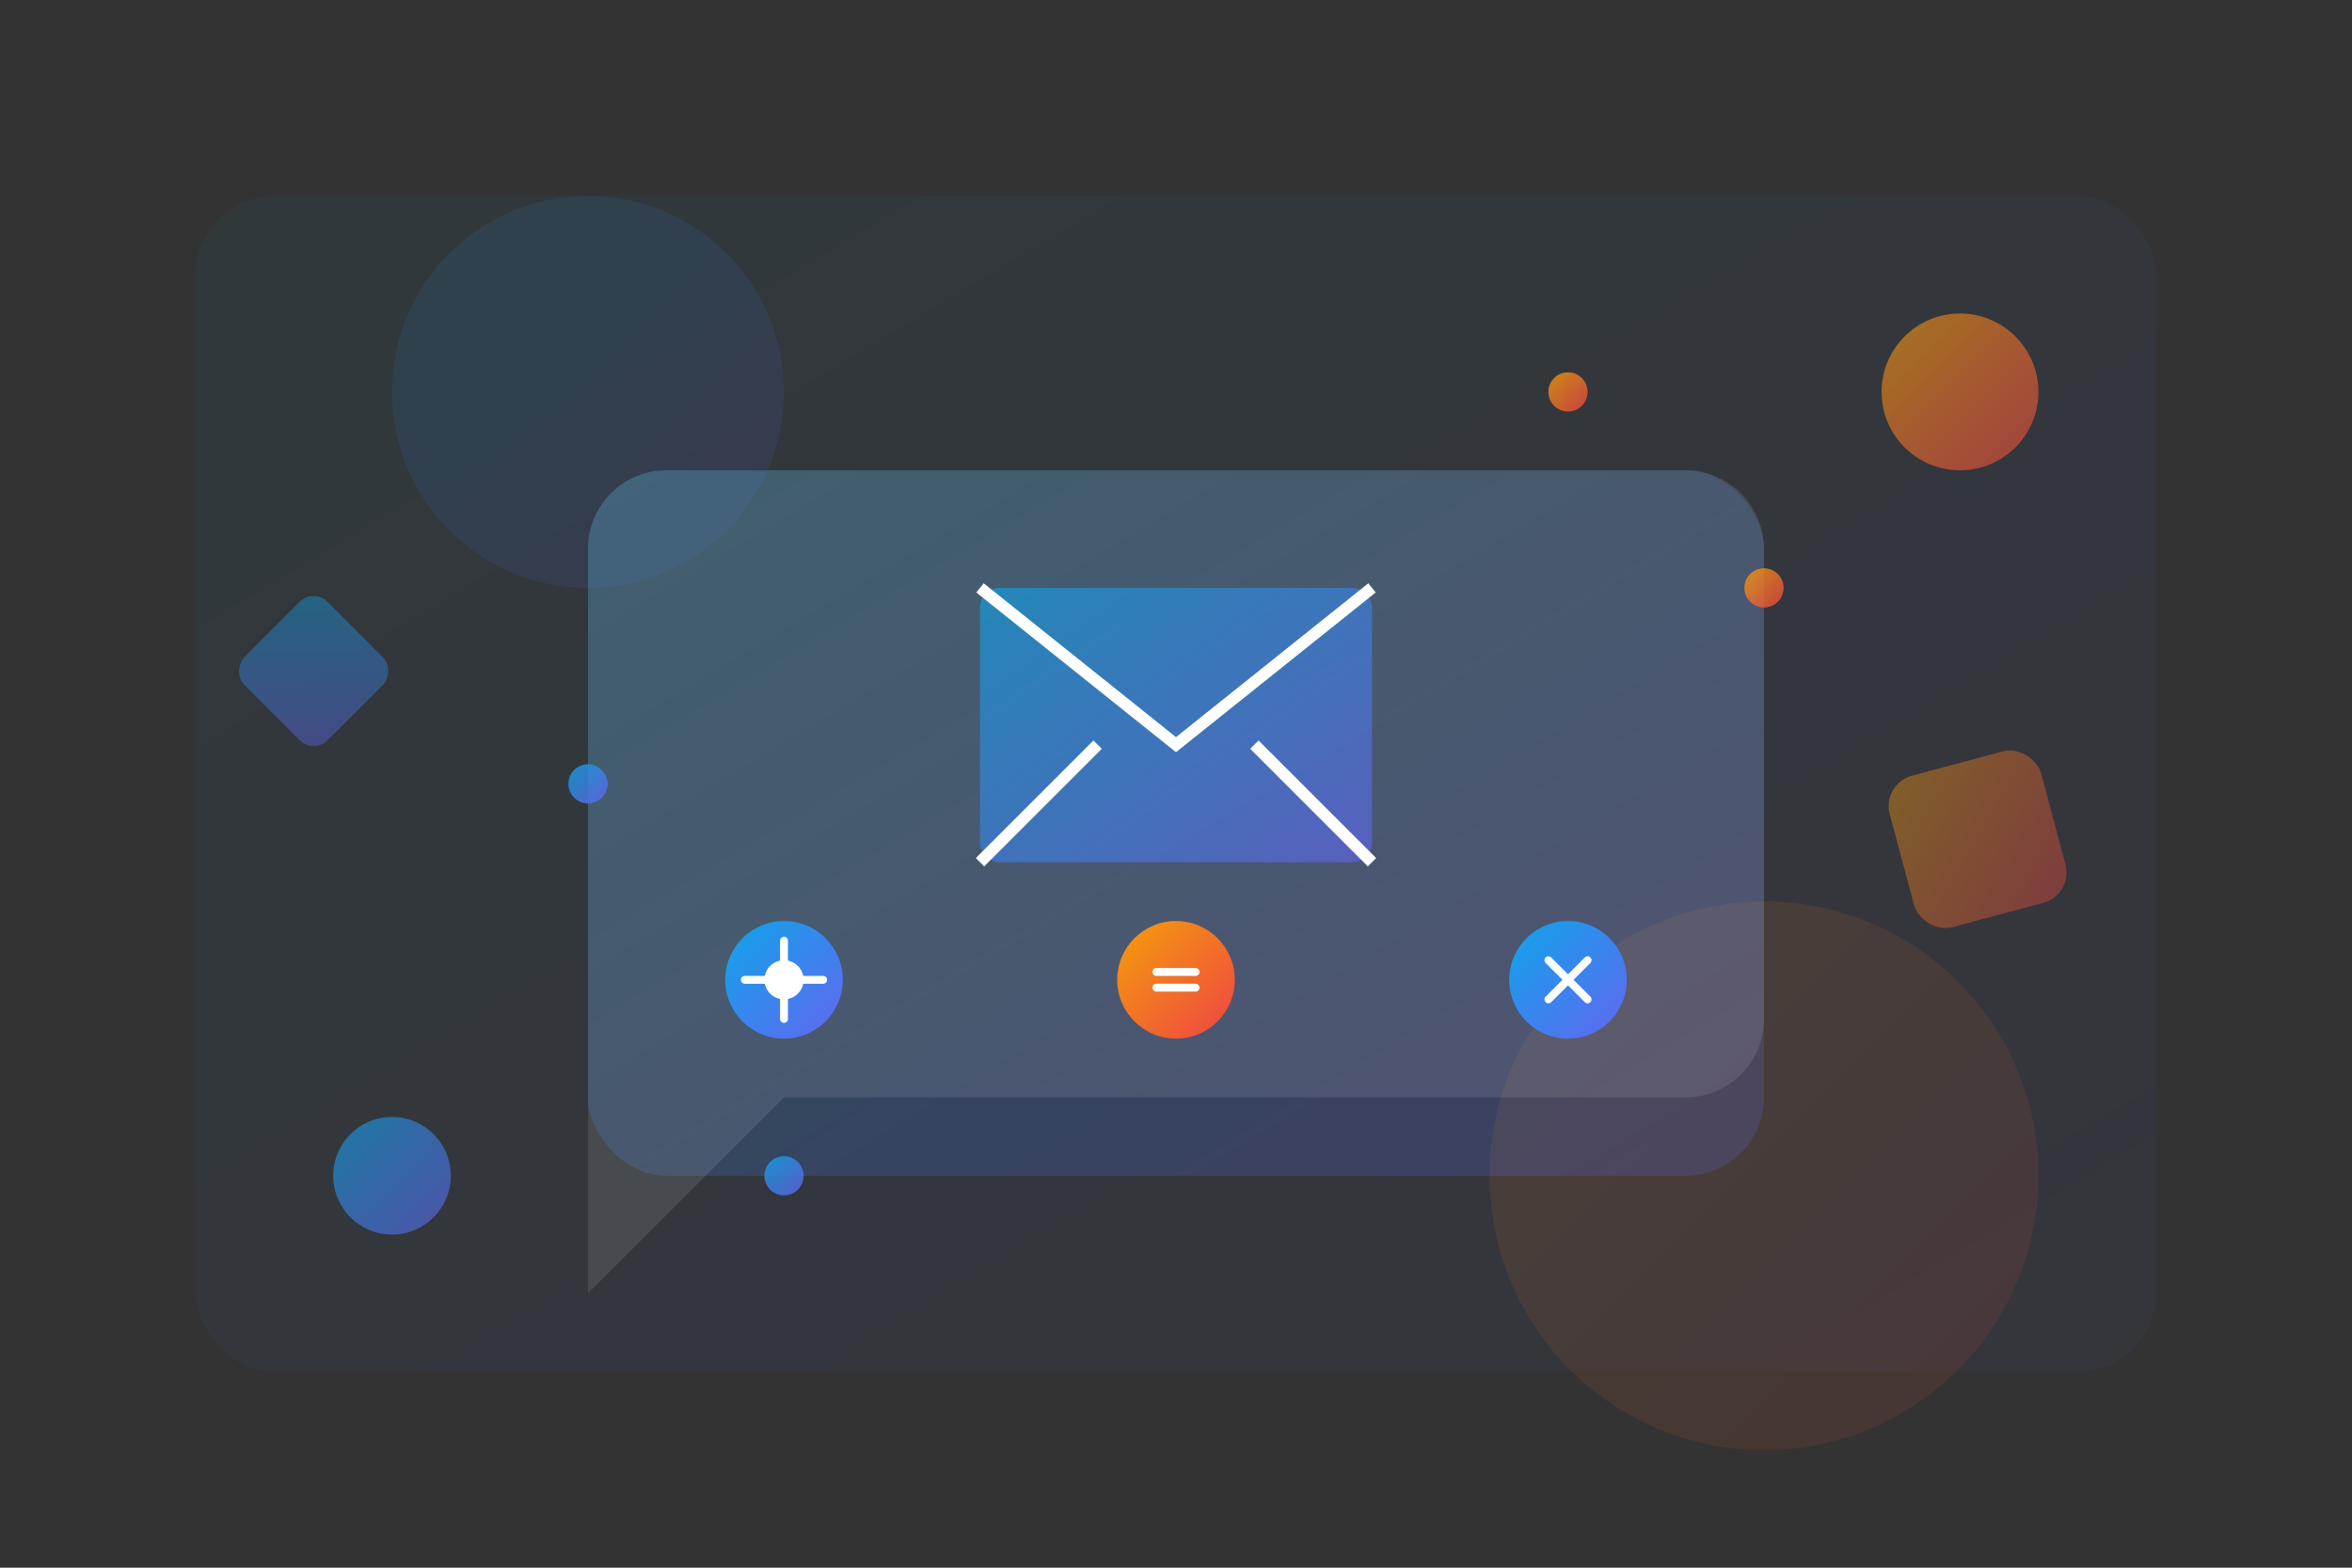 <svg width="600" height="400" viewBox="0 0 600 400" fill="none" xmlns="http://www.w3.org/2000/svg">
    <rect x="0" y="0" width="600" height="400" fill="#333333" stroke="none"/>
    <defs>
        <linearGradient id="contact-gradient" x1="0%" y1="0%" x2="100%" y2="100%">
            <stop offset="0%" stop-color="#0ea5e9" />
            <stop offset="100%" stop-color="#6366f1" />
        </linearGradient>
        <linearGradient id="accent-gradient" x1="0%" y1="0%" x2="100%" y2="100%">
            <stop offset="0%" stop-color="#f59e0b" />
            <stop offset="100%" stop-color="#ef4444" />
        </linearGradient>
    </defs>
    
    <!-- Background Elements -->
    <rect x="50" y="50" width="500" height="300" rx="20" fill="url(#contact-gradient)" opacity="0.05" />
    <circle cx="150" cy="100" r="50" fill="url(#contact-gradient)" opacity="0.1" />
    <circle cx="450" cy="300" r="70" fill="url(#accent-gradient)" opacity="0.1" />
    
    <!-- Main Illustration - Message Bubble -->
    <rect x="150" y="120" width="300" height="180" rx="20" fill="url(#contact-gradient)" opacity="0.2" />
    <path d="M150 140C150 128.954 158.954 120 170 120H430C441.046 120 450 128.954 450 140V260C450 271.046 441.046 280 430 280H200L150 330V140Z" fill="white" opacity="0.1" />
    
    <!-- Envelope Icon -->
    <rect x="250" y="150" width="100" height="70" rx="5" fill="url(#contact-gradient)" opacity="0.6" />
    <path d="M250 150L300 190L350 150" stroke="white" stroke-width="3" />
    <path d="M250 220L280 190" stroke="white" stroke-width="3" />
    <path d="M350 220L320 190" stroke="white" stroke-width="3" />
    
    <!-- Contact Icons -->
    <circle cx="200" cy="250" r="15" fill="url(#contact-gradient)" />
    <path d="M195 250C195 247.239 197.239 245 200 245C202.761 245 205 247.239 205 250C205 252.761 202.761 255 200 255C197.239 255 195 252.761 195 250Z" fill="white" />
    <path d="M200 255V260" stroke="white" stroke-width="2" stroke-linecap="round" />
    <path d="M200 240V245" stroke="white" stroke-width="2" stroke-linecap="round" />
    <path d="M205 250H210" stroke="white" stroke-width="2" stroke-linecap="round" />
    <path d="M190 250H195" stroke="white" stroke-width="2" stroke-linecap="round" />
    
    <circle cx="300" cy="250" r="15" fill="url(#accent-gradient)" />
    <path d="M295 248H305" stroke="white" stroke-width="2" stroke-linecap="round" />
    <path d="M295 252H305" stroke="white" stroke-width="2" stroke-linecap="round" />
    
    <circle cx="400" cy="250" r="15" fill="url(#contact-gradient)" />
    <path d="M395 245L405 255" stroke="white" stroke-width="2" stroke-linecap="round" />
    <path d="M405 245L395 255" stroke="white" stroke-width="2" stroke-linecap="round" />
    
    <!-- Decorative Elements -->
    <circle cx="100" cy="300" r="15" fill="url(#contact-gradient)" opacity="0.6" />
    <circle cx="500" cy="100" r="20" fill="url(#accent-gradient)" opacity="0.6" />
    <rect x="80" y="150" width="30" height="30" rx="5" fill="url(#contact-gradient)" opacity="0.4" transform="rotate(45 80 150)" />
    <rect x="480" y="200" width="40" height="40" rx="8" fill="url(#accent-gradient)" opacity="0.4" transform="rotate(-15 480 200)" />
    
    <!-- Small Dots -->
    <circle cx="150" cy="200" r="5" fill="url(#contact-gradient)" opacity="0.8" />
    <circle cx="450" cy="150" r="5" fill="url(#accent-gradient)" opacity="0.8" />
    <circle cx="200" cy="300" r="5" fill="url(#contact-gradient)" opacity="0.8" />
    <circle cx="400" cy="100" r="5" fill="url(#accent-gradient)" opacity="0.8" />
</svg>
